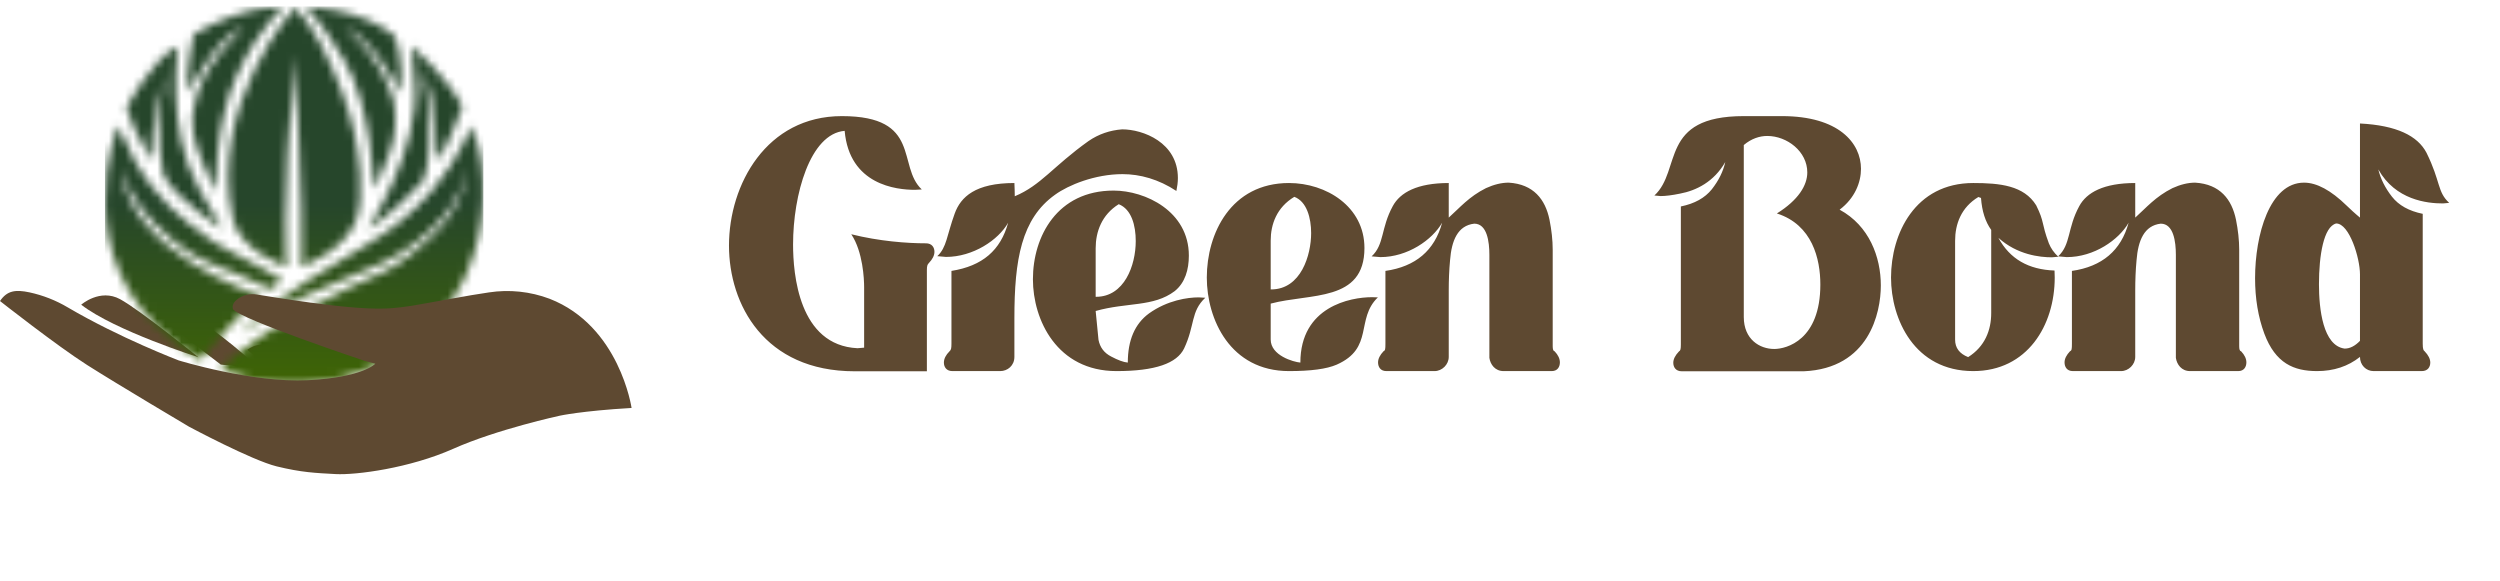 <svg width="310" height="72" viewBox="0 0 310 72" fill="none" xmlns="http://www.w3.org/2000/svg">
<path d="M114.933 46.039H105.98C94.754 46.039 90.394 37.718 90.394 30.453C90.394 22.859 95.058 14.398 104.387 14.398C114.348 14.398 111.207 20.609 114.301 23.492L113.457 23.539C111.16 23.539 105.324 22.929 104.738 16.226C100.449 16.578 98.34 24.148 98.34 30.312C98.34 33.968 99.043 42.828 106.332 43.179L107.152 43.109V35.609C107.152 34.624 107.012 31.226 105.558 29.046C109.027 29.914 112.473 30.171 114.816 30.171C115.566 30.171 115.871 30.687 115.871 31.226C115.871 31.671 115.637 32.14 115.168 32.632C115.004 32.796 114.933 32.96 114.933 33.499V46.039ZM135.91 36.804C139.402 36.804 140.832 32.937 140.832 29.89C140.832 27.968 140.316 25.953 138.723 25.32C136.613 26.632 135.863 28.742 135.863 30.781V36.804H135.91ZM124.027 46.015H118.098C117.348 46.015 117.043 45.499 117.043 44.96C117.043 44.492 117.277 44.023 117.746 43.554C117.933 43.39 117.98 43.203 117.98 42.617V33.593C121.824 32.984 124.074 31.039 125.012 27.617C123.793 29.773 120.652 31.859 117.301 31.859L116.223 31.765C117.394 30.687 117.394 29.21 118.379 26.492C119.129 24.406 120.957 22.695 125.785 22.695C125.808 23.257 125.832 23.796 125.832 24.335C129.09 22.976 130.543 20.656 134.973 17.492C136.238 16.625 137.621 16.156 139.144 16.039C141.723 16.039 146.058 17.656 146.058 22.085C146.058 22.578 145.988 23.117 145.871 23.679C143.668 22.226 141.371 21.593 139.191 21.593C135.769 21.593 132.465 22.953 130.824 24.148C126.652 27.125 125.785 32.187 125.785 39.453V44.257C125.785 45.335 124.941 46.015 124.027 46.015ZM138.441 46.015C131.082 46.015 128.082 39.687 128.082 34.624C128.082 29.304 131.105 23.632 138.09 23.632C142.004 23.632 147.418 26.187 147.418 31.695C147.418 33.429 146.949 35.07 145.66 36.101C143.012 38.093 139.777 37.46 135.863 38.562L136.215 42.148C136.402 43.085 136.918 43.765 137.785 44.21C138.629 44.656 139.308 44.914 139.848 44.96C139.848 42.195 140.715 40.156 142.473 38.867C144.769 37.226 147.277 36.874 148.637 36.874L149.457 36.921C147.629 38.632 148.191 40.32 146.832 43.203C145.941 45.054 143.246 46.015 138.441 46.015ZM157.613 35.89C161.34 35.89 162.582 31.601 162.582 28.906C162.582 27.031 162.043 24.992 160.496 24.406C158.316 25.718 157.566 27.804 157.566 29.843V35.89H157.613ZM159.84 46.015C152.551 46.015 149.644 39.593 149.644 34.414C149.644 28.976 152.621 22.695 159.84 22.695C164.433 22.695 169.191 25.601 169.191 30.757C169.191 37.484 162.465 36.335 157.566 37.648V42.101C157.566 44.093 160.402 44.89 161.246 44.96C161.246 37.999 167.48 36.851 170.129 36.851L170.855 36.874C168.066 39.57 170.41 43.156 165.746 45.218C164.504 45.757 162.535 46.015 159.84 46.015ZM192.418 46.015H186.441C185.387 46.015 184.801 45.195 184.683 44.374V31.601C184.683 29.984 184.402 27.734 182.808 27.734C180.746 27.968 179.996 29.843 179.808 32.257C179.691 33.499 179.644 34.765 179.644 36.007V44.257C179.644 45.195 178.824 46.015 177.887 46.015H171.91C171.16 46.015 170.879 45.476 170.879 44.937C170.879 44.492 171.113 44.023 171.558 43.554C171.769 43.46 171.793 43.296 171.793 42.617V33.593C175.543 33.054 177.887 31.062 178.824 27.617C177.605 29.75 174.535 31.882 171.16 31.882L170.082 31.789C171.676 30.312 171.207 28.296 172.707 25.554C173.621 23.867 175.73 22.695 179.644 22.695V26.984C181.004 25.765 182.152 24.382 184.262 23.328C185.246 22.882 186.183 22.648 187.074 22.648C190.168 22.835 191.621 24.734 192.137 27.242C192.394 28.531 192.535 29.773 192.535 30.968V42.921C192.535 43.32 192.605 43.531 192.769 43.554C193.215 44.023 193.426 44.492 193.426 44.937C193.426 45.476 193.144 46.015 192.418 46.015ZM220.004 43.273C221.527 43.273 225.723 42.171 225.723 35.281C225.723 32.117 224.738 27.875 220.332 26.468C223.004 24.804 224.105 22.976 224.105 21.382C224.105 18.781 221.598 16.859 219.137 16.859C218.199 16.859 217.168 17.187 216.23 17.984V39.312C216.23 42.078 218.199 43.273 220.004 43.273ZM223.66 46.039H208.543C207.793 46.039 207.488 45.523 207.488 44.984C207.488 44.539 207.723 44.07 208.191 43.578C208.379 43.484 208.426 43.296 208.426 42.71V25.601C210.137 25.25 211.402 24.546 212.269 23.468C213.113 22.39 213.676 21.265 213.933 20.093C212.527 22.554 210.324 23.632 208.332 24.007C207.324 24.218 206.504 24.312 205.918 24.312L205.144 24.242C208.566 21.101 205.707 14.398 216.23 14.398H220.965C227.996 14.398 230.762 17.726 230.762 20.937C230.762 22.601 230.012 24.57 228.113 26C231.793 27.992 233.223 31.882 233.223 35.398C233.223 38.796 231.769 45.687 223.66 46.039ZM244.051 44.281C246.137 42.968 246.91 40.929 246.91 38.82V28.507C246.183 27.5 245.762 26.187 245.644 24.546L245.316 24.429C243.183 25.718 242.433 27.781 242.433 29.867V42.124C242.433 43.132 242.973 43.859 244.051 44.281ZM244.683 46.015C237.394 46.015 234.488 39.593 234.488 34.414C234.488 28.976 237.465 22.695 244.683 22.695C247.988 22.695 250.965 23 252.488 25.46C253.543 27.593 253.098 27.593 254.058 30.171C254.316 30.804 254.691 31.343 255.23 31.835L254.433 31.906C252.933 31.906 250.144 31.601 247.801 29.492C249.23 32.117 251.527 33.429 254.762 33.546L254.785 34.414C254.785 40.343 251.387 46.015 244.683 46.015ZM277.543 46.015H271.566C270.512 46.015 269.926 45.195 269.808 44.374V31.601C269.808 29.984 269.527 27.734 267.933 27.734C265.871 27.968 265.121 29.843 264.933 32.257C264.816 33.499 264.769 34.765 264.769 36.007V44.257C264.769 45.195 263.949 46.015 263.012 46.015H257.035C256.285 46.015 256.004 45.476 256.004 44.937C256.004 44.492 256.238 44.023 256.683 43.554C256.894 43.46 256.918 43.296 256.918 42.617V33.593C260.668 33.054 263.012 31.062 263.949 27.617C262.73 29.75 259.66 31.882 256.285 31.882L255.207 31.789C256.801 30.312 256.332 28.296 257.832 25.554C258.746 23.867 260.855 22.695 264.769 22.695V26.984C266.129 25.765 267.277 24.382 269.387 23.328C270.371 22.882 271.308 22.648 272.199 22.648C275.293 22.835 276.746 24.734 277.262 27.242C277.519 28.531 277.66 29.773 277.66 30.968V42.921C277.66 43.32 277.73 43.531 277.894 43.554C278.34 44.023 278.551 44.492 278.551 44.937C278.551 45.476 278.269 46.015 277.543 46.015ZM290.738 43.226C291.394 43.226 292.027 42.898 292.637 42.265V34.015C292.637 32 291.324 27.71 289.683 27.71C288.137 28.109 287.551 31.648 287.551 35.257C287.551 38.304 288.043 42.874 290.738 43.226ZM300.301 46.015H294.324C293.387 46.015 292.637 45.265 292.637 44.257C291.16 45.429 289.379 46.015 287.316 46.015C284.433 46.015 282.16 45.054 280.777 41.374C280.004 39.289 279.629 36.992 279.629 34.507C279.629 29.117 281.433 22.648 285.699 22.648C287.269 22.648 289.027 23.585 290.996 25.507C292.238 26.703 292.449 26.796 292.637 26.984V15.312C297.183 15.546 299.785 16.835 300.887 18.945C302.668 22.554 302.199 23.773 303.699 25.156L302.926 25.226C300.957 25.226 297.043 24.804 294.91 21.007C295.191 22.179 295.754 23.304 296.598 24.382C297.441 25.46 298.707 26.164 300.418 26.515V42.617C300.418 43.296 300.512 43.46 300.652 43.554C301.121 44.046 301.355 44.515 301.355 44.96C301.355 45.499 301.051 46.015 300.301 46.015Z" fill="#5E4931"/>
<path d="M10.068 37.784C10.068 37.784 12.392 35.734 14.898 37.101C17.403 38.467 24.602 44.299 24.602 44.299C24.602 44.299 14.26 41.019 10.068 37.784Z" fill="#5E4931"/>
<path d="M20.82 40.198L27.381 45.21C27.381 45.21 31.663 45.665 32.073 45.711C32.483 45.757 25.604 39.879 24.283 39.652C22.962 39.424 22.096 39.333 20.82 40.198Z" fill="#5E4931"/>
<path d="M34.169 46.212L30.661 43.388C30.661 43.388 32.529 41.702 35.353 43.661C38.178 45.62 38.132 46.212 38.132 46.212H34.169Z" fill="#5E4931"/>
<mask id="mask0_546_338" style="mask-type:alpha" maskUnits="userSpaceOnUse" x="13" y="0" width="47" height="48">
<path d="M14.665 15.598C14.665 15.598 7.763 31.862 22.182 42.933C22.752 43.297 24.848 44.618 24.848 44.618C24.848 44.618 31.044 37.147 32.365 36.828C31.499 36.19 16.055 31.543 14.961 20.7C14.961 20.7 16.148 26.636 23.845 31.543C27.034 33.252 28.538 33.571 29.381 33.98C30.223 34.391 33.549 35.848 33.549 35.848L35.007 34.755C35.007 34.755 30.497 31.999 28.378 31.065C26.423 30.203 21.245 26.449 18.902 23.207C18.604 22.795 18.311 22.381 17.999 21.981C17.448 21.274 16.31 19.529 14.665 15.598Z" fill="#008917"/>
<path d="M27.376 45.735C27.376 45.735 32.78 48.707 40.701 47.239C46.341 46.192 51.412 43.142 54.981 38.651C55.919 37.478 56.733 36.21 57.41 34.869C57.585 34.52 57.751 34.157 57.908 33.792C59.13 30.933 59.81 27.873 59.913 24.766C60.014 21.94 59.77 18.387 58.367 15.598C58.367 15.598 57.212 19.298 53.612 23.569C51.327 26.251 48.599 28.521 45.545 30.28C41.087 32.879 34.786 36.71 31.579 39.653C31.579 39.653 29.939 41.122 29.768 41.395C29.768 41.395 35.212 37.694 38.128 36.555C40.192 35.748 42.827 34.588 44.19 33.979C44.691 33.755 45.197 33.55 45.709 33.353C48.604 32.211 51.257 30.53 53.526 28.4C57.581 24.573 57.923 20.723 57.923 20.723C57.923 20.723 57.9 25.188 53.549 29.265C49.975 32.615 47.985 33.574 47.388 33.81C47.168 33.897 46.95 33.983 46.733 34.079C44.224 35.184 32.141 40.664 27.376 45.735Z" fill="#008917"/>
<path d="M45.554 28.445C45.554 28.445 52.137 18.604 51.408 10.358C50.907 5.347 51.089 5.757 51.089 5.757C51.089 5.757 55.281 9.356 57.331 13.183C57.331 13.183 55.326 18.878 54.233 19.88C54.233 19.88 54.096 11.702 52.41 8.855C52.41 8.855 54.21 17.351 52.547 22.34C52.547 22.34 48.333 26.964 45.554 28.445Z" fill="#008917"/>
<path d="M15.69 13.376C15.69 13.376 18.902 7.141 22.114 5.749C22.114 5.749 20.44 15.973 24.745 23.524C27.683 28.445 27.547 28.445 27.547 28.445C27.547 28.445 21.909 24.823 20.269 21.748C19.439 17.616 19.541 13.352 20.565 9.265C20.565 9.265 18.287 15.643 18.902 19.925C18.902 19.925 16.647 16.645 15.69 13.376Z" fill="#008917"/>
<path d="M24.011 4.27C24.011 4.27 22.883 9.071 23.344 11.446C23.344 11.446 27 4.322 30.28 3.297C30.28 3.297 24.7 8.285 24.011 13.479C23.868 14.299 23.675 14.8 24.011 16.85C24.346 18.901 26.757 23.844 26.757 23.844C26.757 23.844 26.556 15.29 29.46 9.14C32.365 2.989 35.269 0.802 35.269 0.802C35.269 0.802 30.11 0.597 24.011 4.27Z" fill="#008917"/>
<path d="M37.797 0.8C37.797 0.8 44.87 1.007 48.937 4.458C48.937 4.458 50.098 7.192 49.688 11.531C49.688 11.531 46.476 5.039 42.615 3.194C42.615 3.194 47.26 6.952 48.834 12.522C48.84 12.553 48.846 12.584 48.851 12.614C49.245 14.813 49.031 17.077 48.231 19.163C47.615 20.787 46.701 23.095 46.374 23.422C46.374 23.422 46.101 13.171 42.65 7.431C39.198 1.691 37.797 0.8 37.797 0.8Z" fill="#008917"/>
<path d="M36.499 0.973C36.499 0.973 25.759 12.955 28.857 27.124C29.813 31.27 35.554 33.092 35.554 33.092C35.554 33.092 34.893 26.03 36.499 6.896C36.499 6.896 37.649 25.757 37.376 33.092C37.376 33.092 42.479 31.27 44.073 27.534C44.721 26.016 44.795 23.724 44.655 21.537C44.42 18.091 43.673 14.7 42.438 11.474C41.097 7.93 38.897 2.958 36.499 0.973Z" fill="#008917"/>
</mask>
<g mask="url(#mask0_546_338)">
<rect x="13.014" y="0.8" width="46.92" height="46.846" fill="url(#paint0_linear_546_338)"/>
</g>
<path d="M-6.10352e-05 37.328C-6.10352e-05 37.328 7.039 42.864 10.797 45.256C14.556 47.648 23.44 52.91 23.44 52.91C23.44 52.91 31.23 57.078 34.306 57.83C37.381 58.581 39.089 58.65 41.618 58.786C44.146 58.923 50.798 58.058 56.219 55.643C61.641 53.228 69.431 51.543 69.431 51.543C69.431 51.543 72.119 50.95 78.315 50.586C78.315 50.586 76.835 40.425 68.149 37.047C65.752 36.143 63.163 35.871 60.631 36.258C57.972 36.637 54.292 37.371 51.026 37.921C47.994 38.367 45.66 38.769 31.853 36.522C31.445 36.451 31.028 36.461 30.624 36.552C30.22 36.642 29.838 36.812 29.5 37.051C29.063 37.37 28.732 37.799 28.884 38.331C29.795 39.606 45.24 44.755 45.24 44.755L46.538 45.096C46.538 45.096 45.057 46.782 38.201 47.146C31.344 47.511 22.159 44.692 22.159 44.692C22.159 44.692 14.876 41.92 8.398 38.114C6.929 37.243 5.329 36.615 3.66 36.254C1.919 35.885 0.881 36.03 -6.10352e-05 37.328Z" fill="#5E4931"/>
<defs>
<linearGradient id="paint0_linear_546_338" x1="36.474" y1="0.8" x2="36.474" y2="47.646" gradientUnits="userSpaceOnUse">
<stop offset="0.524" stop-color="#26462B"/>
<stop offset="1" stop-color="#3F6504"/>
</linearGradient>
</defs>
</svg>
